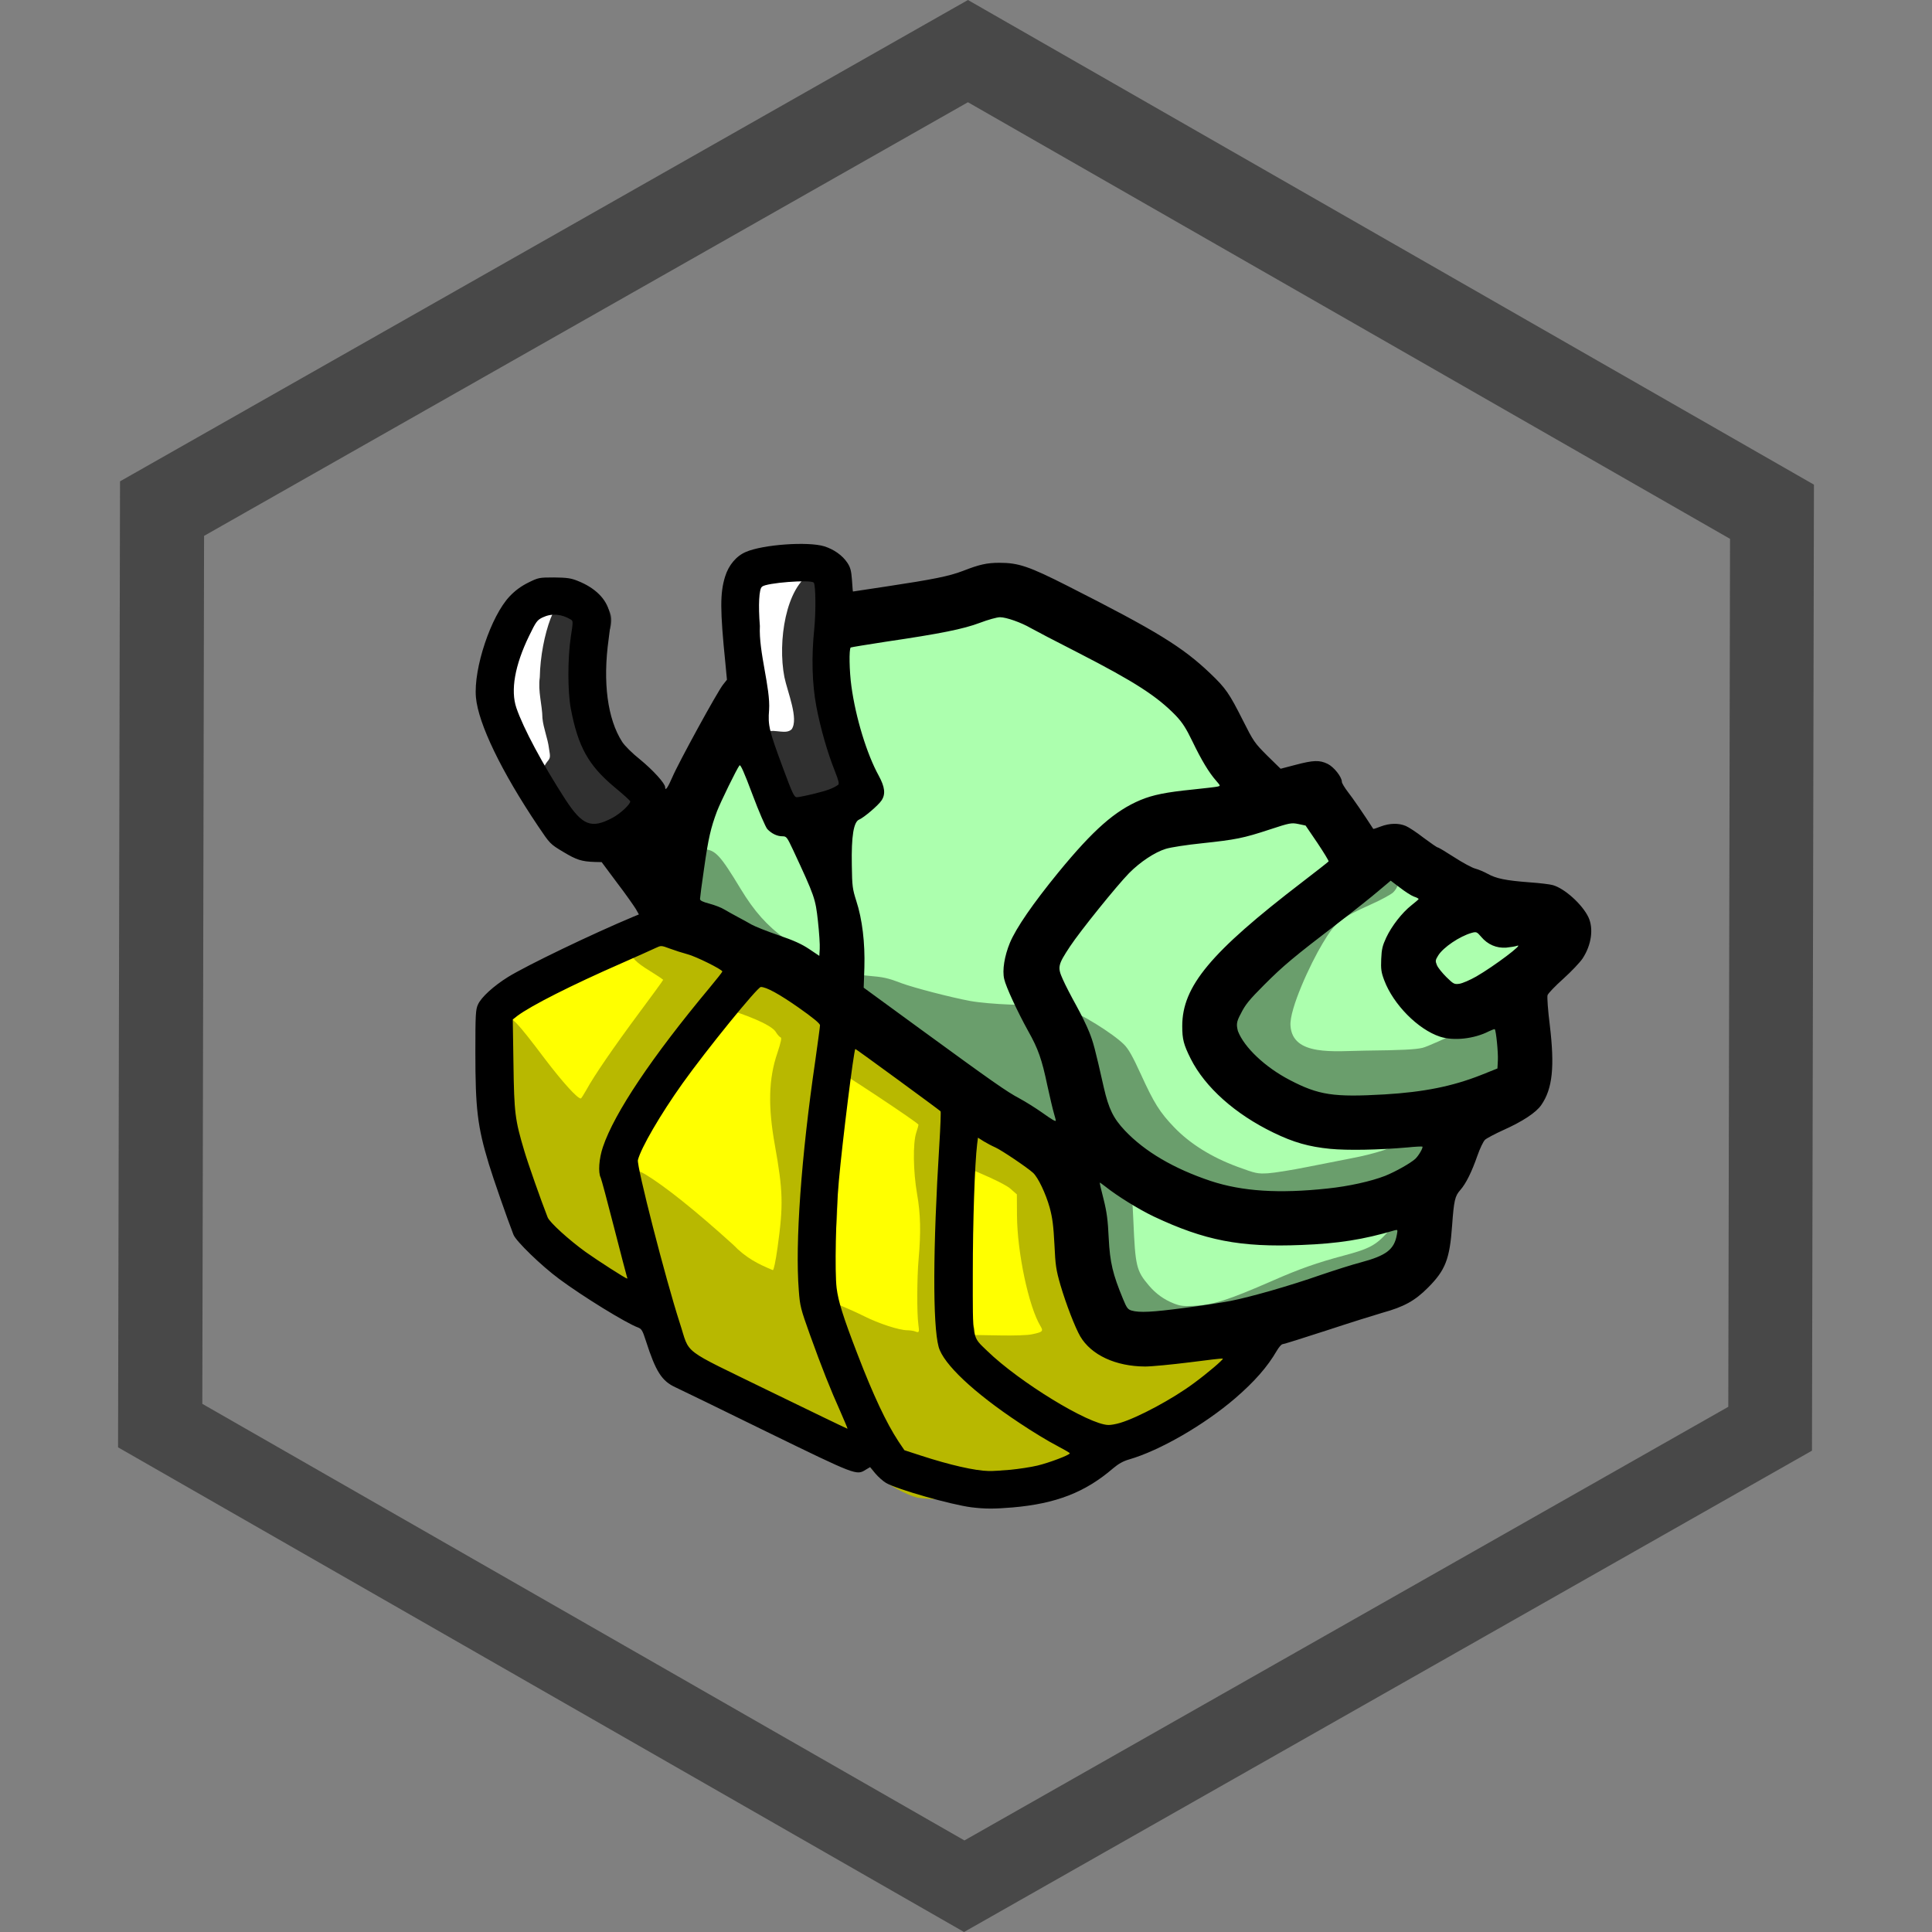 <?xml version="1.0" encoding="UTF-8" standalone="no"?>
<!-- Created with Inkscape (http://www.inkscape.org/) -->

<svg
   xmlns:osb="http://www.openswatchbook.org/uri/2009/osb"
   xmlns:dc="http://purl.org/dc/elements/1.1/"
   xmlns:cc="http://creativecommons.org/ns#"
   xmlns:rdf="http://www.w3.org/1999/02/22-rdf-syntax-ns#"
   xmlns:svg="http://www.w3.org/2000/svg"
   xmlns="http://www.w3.org/2000/svg"
   xmlns:xlink="http://www.w3.org/1999/xlink"
   xmlns:sodipodi="http://sodipodi.sourceforge.net/DTD/sodipodi-0.dtd"
   xmlns:inkscape="http://www.inkscape.org/namespaces/inkscape"
   width="2in"
   height="2in"
   viewBox="0 0 180 180"
   id="svg4709"
   version="1.1"
   inkscape:version="0.91 r13725"
   sodipodi:docname="icon.svg">
  <rect x="0" y="0" width="180" height="180" fill="#808080" stroke="none"/>
  <sodipodi:namedview
     id="base"
     pagecolor="#ffffff"
     bordercolor="#666666"
     borderopacity="1.0"
     inkscape:pageopacity="0.0"
     inkscape:pageshadow="2"
     inkscape:zoom="2.02"
     inkscape:cx="9.3368463"
     inkscape:cy="86.022683"
     inkscape:document-units="px"
     inkscape:current-layer="layer11"
     showgrid="false"
     units="in"
     showguides="true"
     inkscape:guide-bbox="true"
     inkscape:window-width="1366"
     inkscape:window-height="748"
     inkscape:window-x="275"
     inkscape:window-y="1077"
     inkscape:window-maximized="1">
    <sodipodi:guide
       id="guide5271"
       orientation="1,0"
       position="79.125,192.75" />
    <sodipodi:guide
       id="guide5273"
       orientation="0,1"
       position="107.581,91.924" />
    <inkscape:grid
       id="grid5275"
       type="xygrid" />
  </sodipodi:namedview>
  <defs
     id="defs4711">
    <clipPath
       id="clipPath5481"
       clipPathUnits="userSpaceOnUse">
      <path
         transform="matrix(0.564,0,0,0.559,69.193,460.668)"
         d="M 156.574,979.126 17.578,1059.26 -121.318,978.953 -121.218,818.512 17.778,738.378 156.674,818.685 Z"
         inkscape:randomized="0"
         inkscape:rounded="0"
         inkscape:flatsided="true"
         sodipodi:arg2="1.047821"
         sodipodi:arg1="0.52422221"
         sodipodi:r2="138.94601"
         sodipodi:r1="160.44104"
         sodipodi:cy="898.81897"
         sodipodi:cx="17.67767"
         sodipodi:sides="6"
         id="path5483"
         style="fill:#ffffff;fill-opacity:1;stroke:#000000;stroke-opacity:1"
         sodipodi:type="star" />
    </clipPath>
    <clipPath
       clipPathUnits="userSpaceOnUse"
       id="clipPath5481-0">
      <path
         sodipodi:type="star"
         style="fill:#ffffff;fill-opacity:1;stroke:#000000;stroke-opacity:1"
         id="path5483-1"
         sodipodi:sides="6"
         sodipodi:cx="17.67767"
         sodipodi:cy="898.81897"
         sodipodi:r1="160.44104"
         sodipodi:r2="138.94601"
         sodipodi:arg1="0.52422221"
         sodipodi:arg2="1.047821"
         inkscape:flatsided="true"
         inkscape:rounded="0"
         inkscape:randomized="0"
         d="M 156.574,979.126 17.578,1059.26 -121.318,978.953 -121.218,818.512 17.778,738.378 156.674,818.685 Z"
         transform="matrix(0.564,0,0,0.559,69.193,460.668)" />
    </clipPath>
    <linearGradient
       osb:paint="solid"
       id="linearGradient6103">
      <stop
         id="stop6105"
         offset="0"
         style="stop-color:#b8b800;stop-opacity:1;" />
    </linearGradient>
    <linearGradient
       osb:paint="solid"
       id="linearGradient6097">
      <stop
         id="stop6099"
         offset="0"
         style="stop-color:#6f74e5;stop-opacity:1;" />
    </linearGradient>
    <linearGradient
       osb:paint="solid"
       id="linearGradient6091">
      <stop
         id="stop6093"
         offset="0"
         style="stop-color:#b7fdb8;stop-opacity:1;" />
    </linearGradient>
    <linearGradient
       osb:paint="solid"
       id="linearGradient6085">
      <stop
         id="stop6087"
         offset="0"
         style="stop-color:#303030;stop-opacity:1;" />
    </linearGradient>
    <linearGradient
       osb:paint="solid"
       id="linearGradient6073">
      <stop
         id="stop6075"
         offset="0"
         style="stop-color:#000000;stop-opacity:1;" />
    </linearGradient>
    <linearGradient
       osb:paint="solid"
       id="linearGradient6067">
      <stop
         id="stop6069"
         offset="0"
         style="stop-color:#acffae;stop-opacity:1;" />
    </linearGradient>
    <linearGradient
       gradientUnits="userSpaceOnUse"
       y2="4581.659"
       x2="8762.197"
       y1="4581.659"
       x1="2470"
       id="linearGradient6071"
       xlink:href="#linearGradient6067"
       inkscape:collect="always" />
    <linearGradient
       gradientUnits="userSpaceOnUse"
       y2="5141.361"
       x2="9167.325"
       y1="5141.361"
       x1="1170"
       id="linearGradient6083"
       xlink:href="#linearGradient6073"
       inkscape:collect="always" />
    <linearGradient
       gradientUnits="userSpaceOnUse"
       y2="2865.274"
       x2="3958.607"
       y1="2865.274"
       x1="1582.289"
       id="linearGradient6089"
       xlink:href="#linearGradient6085"
       inkscape:collect="always" />
    <linearGradient
       gradientUnits="userSpaceOnUse"
       y2="5294.817"
       x2="6549.377"
       y1="5294.817"
       x1="1183"
       id="linearGradient6107"
       xlink:href="#linearGradient6103"
       inkscape:collect="always" />
    <linearGradient
       inkscape:collect="always"
       xlink:href="#linearGradient6085"
       id="linearGradient6427"
       gradientUnits="userSpaceOnUse"
       x1="1582.289"
       y1="2865.274"
       x2="3958.607"
       y2="2865.274" />
    <linearGradient
       inkscape:collect="always"
       xlink:href="#linearGradient6085"
       id="linearGradient6429"
       gradientUnits="userSpaceOnUse"
       x1="1582.289"
       y1="2865.274"
       x2="3958.607"
       y2="2865.274" />
    <linearGradient
       inkscape:collect="always"
       xlink:href="#linearGradient6103"
       id="linearGradient6521"
       gradientUnits="userSpaceOnUse"
       x1="1183"
       y1="5294.817"
       x2="6549.377"
       y2="5294.817" />
    <linearGradient
       inkscape:collect="always"
       xlink:href="#linearGradient6103"
       id="linearGradient6523"
       gradientUnits="userSpaceOnUse"
       x1="1183"
       y1="5294.817"
       x2="6549.377"
       y2="5294.817" />
    <linearGradient
       inkscape:collect="always"
       xlink:href="#linearGradient6103"
       id="linearGradient6525"
       gradientUnits="userSpaceOnUse"
       x1="1183"
       y1="5294.817"
       x2="6549.377"
       y2="5294.817" />
    <linearGradient
       inkscape:collect="always"
       xlink:href="#linearGradient6103"
       id="linearGradient6527"
       gradientUnits="userSpaceOnUse"
       x1="1183"
       y1="5294.817"
       x2="6549.377"
       y2="5294.817" />
    <linearGradient
       inkscape:collect="always"
       xlink:href="#linearGradient6067"
       id="linearGradient6529"
       gradientUnits="userSpaceOnUse"
       x1="2470"
       y1="4581.659"
       x2="8762.197"
       y2="4581.659" />
    <linearGradient
       inkscape:collect="always"
       xlink:href="#linearGradient6067"
       id="linearGradient6531"
       gradientUnits="userSpaceOnUse"
       x1="2470"
       y1="4581.659"
       x2="8762.197"
       y2="4581.659" />
    <linearGradient
       inkscape:collect="always"
       xlink:href="#linearGradient6067"
       id="linearGradient6533"
       gradientUnits="userSpaceOnUse"
       x1="2470"
       y1="4581.659"
       x2="8762.197"
       y2="4581.659" />
    <linearGradient
       inkscape:collect="always"
       xlink:href="#linearGradient6067"
       id="linearGradient6535"
       gradientUnits="userSpaceOnUse"
       x1="2470"
       y1="4581.659"
       x2="8762.197"
       y2="4581.659" />
    <linearGradient
       inkscape:collect="always"
       xlink:href="#linearGradient6067"
       id="linearGradient6537"
       gradientUnits="userSpaceOnUse"
       x1="2470"
       y1="4581.659"
       x2="8762.197"
       y2="4581.659" />
    <clipPath
       clipPathUnits="userSpaceOnUse"
       id="clipPath4587">
      <path
         style="display:inline;fill:#ffffff;fill-opacity:1"
         d="M 79.182,0 158,45.154 157.818,135.154 78.818,180 0,134.846 0.182,44.846 Z"
         id="path4589"
         inkscape:connector-curvature="0"
         sodipodi:nodetypes="ccccccc" />
    </clipPath>
  </defs>
  <g
     inkscape:groupmode="layer"
     id="layer3"
     inkscape:label="background"
     style="display:inline" />
  <g
     inkscape:groupmode="layer"
     id="layer11"
     inkscape:label="border"
     style="display:inline;opacity:0.78">
    <path
       style="display:inline;opacity:0.905;fill:none;fill-opacity:1;stroke:#313131;stroke-width:19.815;stroke-miterlimit:4;stroke-dasharray:none;stroke-opacity:1"
       d="M 79.203,-1.88 160.103,44.467 159.917,136.844 78.831,182.875 -2.07,136.528 -1.883,44.151 79.203,-1.88 Z"
       id="path8763"
       inkscape:connector-curvature="0"
       clip-path="url(#clipPath4587)"
       transform="translate(11,0)" />
  </g>
  <g
     style="display:inline"
     transform="translate(0,-872.362)"
     id="layer1"
     inkscape:groupmode="layer"
     inkscape:label="hermies">
    <g
       transform="translate(40.973,782.019)"
       id="g5428">
      <path
         inkscape:connector-curvature="0"
         id="path4592"
         d=""
         style="fill:#000000" />
    </g>
    <g
       id="g6348"
       transform="matrix(0.013,0,0,0.013,29.079,901.137)">
      <g
         style="display:inline"
         inkscape:label="fill"
         id="layer4">
        <path
           transform="scale(10,10)"
           inkscape:connector-curvature="0"
           id="path5408"
           d="m 172.657,218.109 c -15.575,0.925 -19.732,19.293 -24.281,31.312 -5.629,16.711 -6.791,35.89 3.394,51.192 12.089,22.598 22.869,46.792 40.519,65.68 11.191,9.408 26.282,-1.357 34.59,-9.694 3.576,-6.008 -6.537,-9.99 -9.098,-14.487 -18.791,-15.751 -30.668,-38.052 -31.367,-62.748 -1.875,-18.31 -0.088,-36.756 0.823,-54.953 -2.096,-5.186 -9.731,-6.168 -14.58,-6.302 z"
           style="fill:#ffffff;fill-opacity:1;stroke:none;stroke-opacity:1" />
        <path
           transform="scale(10,10)"
           inkscape:connector-curvature="0"
           id="path5410"
           d="m 342.341,195.036 c -8.201,0.426 -22.721,-0.648 -22.826,11.126 -0.911,29.465 5.058,58.65 7.015,87.982 3.032,19.008 9.744,37.611 18.184,54.746 8.616,3.462 18.6,-1.664 27.233,-3.636 10.522,-4.148 1.699,-17.35 0.378,-24.489 -9.434,-24.17 -12.7,-50.038 -11.4,-75.866 -0.362,-16.696 1.372,-33.845 -0.283,-50.251 -5.905,-0.859 -12.273,0.42 -18.301,0.387 z"
           style="fill:#ffffff;fill-opacity:1;stroke:none;stroke-opacity:1" />
        <path
           transform="scale(10,10)"
           inkscape:connector-curvature="0"
           id="path5412"
           d="m 250.189,456.364 c -33.206,11.853 -64.853,28.127 -95.98,44.652 -7.619,3.617 -13.905,9.024 -10.896,18.362 0.273,32.456 -0.657,65.892 11.735,96.58 6.346,17.518 10.111,37.822 26.436,49.261 12.999,10.395 26.137,22.273 41.82,28.138 6.485,-2.441 -0.969,-11.242 -0.589,-15.742 -4.647,-20.822 -12.16,-41.165 -15.775,-62.129 2.911,-27.22 21.419,-50.263 36.019,-72.526 16.053,-23.441 35.185,-44.626 51.39,-67.936 -3.477,-7.28 -14.631,-8.238 -21.52,-12.044 -7.389,-2.491 -14.793,-6.036 -22.64,-6.615 z"
           style="fill:#ffffff;fill-opacity:1;stroke:none;stroke-opacity:1" />
        <path
           transform="scale(10,10)"
           inkscape:connector-curvature="0"
           id="path5414"
           d="m 320.437,484.906 c -31.921,35.987 -61.672,74.456 -84.772,116.751 -7.835,12.671 1.911,26.94 3.435,40.028 9.687,34.882 16.477,70.964 30.94,104.266 22.54,15.157 48.242,25.636 72.366,38.215 12.964,5.382 25.259,14.071 38.673,17.586 4.733,-4.478 -2.968,-11.802 -3.542,-16.898 -9.554,-23.442 -19.53,-46.957 -27.035,-71.048 -0.844,-53.008 0.88,-106.019 9.099,-158.434 1.061,-14.141 5.493,-28.671 4.359,-42.66 -10.986,-12.67 -26.397,-20.686 -41.123,-28.255 l -1.638,0.307 -0.761,0.142 z"
           style="fill:#ffffff;fill-opacity:1;stroke:none;stroke-opacity:1" />
        <path
           transform="scale(10,10)"
           inkscape:connector-curvature="0"
           id="path5416"
           d="m 390.844,531.82 c -6.802,4.044 -4.201,14.877 -6.41,21.566 -5.936,50.834 -13.23,102.243 -8.779,153.477 9.614,35.418 24.574,69.361 41.312,101.966 5.87,13.954 23.306,14.426 35.614,19.045 29.634,8.651 63.561,7.689 90.952,-6.838 -5.419,-7.384 -16.466,-10.52 -24.123,-16.177 -24.201,-15.659 -49.09,-32.165 -66.319,-55.678 -7.474,-15.432 -4.09,-33.469 -5.333,-50.127 -0.047,-41.169 1.801,-82.312 4.031,-123.411 -17.582,-15.293 -37.835,-28.576 -57.034,-42.292 -1.167,-0.769 -2.429,-1.692 -3.91,-1.529 z"
           style="fill:#ffffff;fill-opacity:1;stroke:none;stroke-opacity:1" />
        <path
           transform="scale(10,10)"
           inkscape:connector-curvature="0"
           id="path5418"
           d="m 478.448,595.085 c -5.84,3.628 -2.442,13.467 -4.151,19.337 -1.948,41.295 -2.502,82.997 -0.497,124.111 25.869,25.297 56.032,47.02 89.697,60.57 18.911,3.889 36.024,-9.035 52.027,-17.151 12.402,-8.024 26.201,-15.56 35.265,-27.416 -2.203,-5.96 -11.498,-0.731 -16.465,-1.54 -23.906,2.181 -51.549,8.14 -72.77,-6.634 -17.832,-16.329 -22.692,-41.876 -27.037,-64.639 -3.209,-21.162 -1.934,-46.041 -17.364,-62.753 -11.675,-9.254 -24.159,-19.999 -38.704,-23.883 z"
           style="fill:#ffffff;fill-opacity:1;stroke:none;stroke-opacity:1" />
        <path
           transform="scale(10,10)"
           inkscape:connector-curvature="0"
           id="path5420"
           d="m 566.251,628.483 c -4.42,4.667 2.083,12.209 1.185,18.008 3.548,23.477 2.491,49.954 17.145,69.919 9.269,7.85 22.83,1.318 33.623,1.657 51.906,-5.826 101.906,-22.262 150.664,-40.299 4.942,-3.023 12.231,-11.495 7.663,-17.093 -16.434,0.802 -32.548,6.996 -49.221,7.498 -41.698,4.345 -84.956,0.807 -122.634,-18.663 -13.561,-5.47 -24.969,-16.076 -38.424,-21.026 z"
           style="fill:#ffffff;fill-opacity:1;stroke:none;stroke-opacity:1" />
        <path
           transform="scale(10,10)"
           inkscape:connector-curvature="0"
           id="path5422"
           d="m 703.051,368.053 c -17.572,2.816 -34.19,10.039 -51.95,11.833 -21.866,3.398 -47.144,3.216 -63.057,21.266 -19.425,20.251 -38.14,41.85 -52.155,66.243 -4.136,10.93 6.543,20.874 9.701,30.671 13.857,23.487 17.128,50.948 26.022,76.335 13.035,25.394 40.509,39.541 66.045,49.564 33.104,13.077 69.531,9.536 104.023,5.599 18.28,-4.105 38.675,-8.412 52.064,-22.438 4.26,-6.106 -5.748,-7.192 -9.674,-6.602 -22.729,-1.025 -45.954,1.478 -68.357,-1.145 -34.875,-11.313 -69.892,-32.249 -86.393,-66.195 -7.814,-17.239 -3.739,-37.742 7.008,-52.831 21.232,-28.677 51.027,-49.59 78.233,-72.176 4.296,-4.888 13.7,-7.265 14.978,-13.541 -7.283,-8.094 -10.287,-21.676 -20.791,-26.338 -1.871,-0.373 -3.801,-0.317 -5.697,-0.244 z"
           style="fill:#ffffff;fill-opacity:1;stroke:none;stroke-opacity:1" />
        <path
           transform="scale(10,10)"
           inkscape:connector-curvature="0"
           id="path5424"
           d="m 772.628,409.811 c -27.247,20.598 -54.699,41.24 -80.195,64.04 -11.355,12.139 -27.268,23.108 -30.96,40.202 5.315,18.704 23.366,30.349 39.372,39.557 19.614,11.814 42.89,12.696 65.085,10.876 27.848,-2.64 57.011,-5.827 82.012,-19.141 7.148,-7.658 0.951,-19.43 1.494,-28.486 -4.593,-4.415 -11.778,3.617 -17.744,3.454 -16.766,4.251 -35.096,-2.858 -46.038,-16.266 -14.596,-13.06 -23.445,-34.868 -13.913,-53.451 3.792,-11.346 15.118,-17.722 20.14,-28.021 -3.021,-5.382 -11.106,-7.474 -15.801,-11.803 -1.047,-0.559 -2.174,-1.44 -3.451,-0.96 z"
           style="fill:#ffffff;fill-opacity:1;stroke:none;stroke-opacity:1" />
        <path
           transform="scale(10,10)"
           inkscape:connector-curvature="0"
           id="path5426"
           d="m 831.479,446.52 c -11.309,2.233 -21.778,10.822 -27.432,20.658 2.161,7.642 8.994,15.309 16.484,18.151 15.749,-4.513 29.471,-15.574 41.591,-25.925 -4.814,-4.953 -15.208,-1.95 -20.806,-7.799 -2.668,-2.586 -5.905,-5.224 -9.837,-5.085 z"
           style="fill:#ffffff;fill-opacity:1;stroke:none;stroke-opacity:1" />
        <path
           transform="scale(10,10)"
           inkscape:connector-curvature="0"
           id="path5428"
           d="m 491.371,220.527 c -17.6,4.338 -34.891,10.297 -53.076,12.269 -17.548,3.563 -35.917,5.333 -53.122,9.437 -3.172,15.434 0.85,31.874 3.819,47.208 3.914,20.088 13.478,38.372 19.993,57.529 -3.951,13.015 -22.577,15.774 -22.728,30.583 -2.649,21.224 1.797,42.415 5.785,62.998 2.151,15.611 0.726,32.012 3.187,47.454 44.282,31.067 86.475,65.604 133.737,92.132 7.251,0.419 2.009,-9.851 1.717,-13.518 -5.265,-31.256 -22.28,-58.343 -33.4,-87.469 -2.626,-20.279 11.857,-37.448 22.148,-53.213 20.825,-26.524 41.901,-55.867 72.49,-71.602 17.762,-7.263 37.919,-8.119 56.895,-10.85 3.704,-5.553 -5.251,-11.138 -7.021,-16.426 -10.229,-18.101 -19.288,-38.04 -37.605,-49.573 -31.208,-21.069 -65.102,-38.026 -99.039,-54.191 -4.375,-1.711 -9.024,-3.152 -13.78,-2.769 z"
           style="fill:#ffffff;fill-opacity:1;stroke:none;stroke-opacity:1" />
        <path
           transform="scale(10,10)"
           inkscape:connector-curvature="0"
           id="path5430"
           d="m 305.772,328.486 c -9.015,9.554 -12.703,23.524 -18.089,35.43 -5.747,19.026 -9.482,39.078 -9.987,58.91 3.792,5.733 12.8,5.428 18.141,9.753 21.167,12.241 45.053,18.298 65.954,30.872 5.913,-1.106 1.538,-10.21 2.536,-14.482 -0.7,-25.213 -11.075,-49.313 -23.962,-70.531 -4.264,-3.091 -11.411,-1.867 -13.421,-8.063 -8.054,-13.106 -10.834,-29.097 -19.538,-41.693 -0.499,-0.272 -1.086,-0.342 -1.634,-0.195 z"
           style="fill:#ffffff;fill-opacity:1;stroke:none;stroke-opacity:1" />
      </g>
      <g
         inkscape:label="ink"
         transform="translate(45.719,39.163)"
         id="g5884"
         style="display:inline;opacity:1">
        <g
           style="fill:url(#linearGradient6089);fill-opacity:1;stroke:none"
           id="layer1-4-7">
          <path
             style="fill:url(#linearGradient6427);fill-opacity:1"
             sodipodi:nodetypes="cccccccccccssccccccccscccccc"
             inkscape:connector-curvature="0"
             d="m 1975,3891 c -48,-13 -124,-70 -144,-109 -11,-21 -34,-50 -51,-67 -129,-121 -211,-318 -180,-431 7,-25 25,-60 38,-76 24,-29 25,-32 14,-96 -8.931,-73.497 -39.721,-143.645 -47,-217 -1.554,-99.923 -33.353,-192.095 -19,-294 2.849,-150.145 34.76,-308.128 77,-420 32,-86 83,-133 171,-160 93,-29 160,-13 215,51 55,65 64,123 31,210 -11,29 -20,68 -20,85 0,18 -12,63 -26,100 -16,44 -23,79 -20,98 35,193 39,238 28,267 -12,33 -4,55 41,111 18,23 22,42 24,106 2,65 6,85 27,115 13,20 27,49 31,65 3,16 17,38 30,50 14,11 25,27 25,35 0,8 27,39 61,68 33,29 69,70 80,90 46,89 6,210 -85,259 -27,15 -53,35 -59,45 -15,29 -69,84 -97,99 -33,17 -108,26 -145,16 z"
             id="path5742" />
          <path
             style="fill:url(#linearGradient6429);fill-opacity:1"
             sodipodi:nodetypes="ccccccccccccccccccccccccccc"
             inkscape:connector-curvature="0"
             d="m 3580,3814 c -25,-7 -61,-13 -80,-13 -19,-1 -48,-8 -65,-17 -16,-8 -57,-24 -90,-36 -76,-25 -109,-49 -140,-102 -42,-72 -32,-142 37,-249 l 31,-49 -61,-54 c -94,-84 -104,-101 -92,-164 11,-60 53,-124 91,-140 65.128,-17.073 139.144,23.16 180,-16 52.209,-74.826 -30.163,-267.664 -52,-374 -49.509,-254.131 9.867,-648.341 196,-747 44,-24 172,-23 208,0 40,26 74,83 92,154 16,61 15,64 -9,143 -29,91 -31,117 -15,225 10,65 9,87 -6,151 -12,50 -15,89 -10,117 4,23 11,69 15,102 17,124 22,152 42,234 18,72 19,90 9,136 -13,59 -7,82 39,155 50,78 74,227 48,301 -22,64 -80,139 -127,166 -25,14 -63,37 -83,51 -49,32 -102,41 -158,26 z"
             id="path5744" />
        </g>
        <g
           transform="translate(-40,-20)"
           style="fill:#ffff00;fill-opacity:1;stroke:none"
           id="layer2-51">
          <path
             style="fill:#ffff00;fill-opacity:1"
             inkscape:connector-curvature="0"
             d="m 3920,8215 c -19,-14 -44,-25 -57,-25 -39,0 -35,-18 12,-51 50,-36 79,-77 89,-125 8,-36 -29,-162 -80,-273 -38,-82 -42,-109 -18,-118 19,-7 144,45 145,61 1,6 1,35 -1,63 -2,47 5,65 59,169 l 62,115 -51,47 c -39,36 -56,61 -69,102 -21,65 -39,71 -91,35 z"
             id="path5767" />
          <path
             style="fill:#ffff00;fill-opacity:1"
             inkscape:connector-curvature="0"
             d="m 5513,8208 c -6,-7 -15,-28 -21,-46 -10,-30 -9,-36 14,-59 18,-18 31,-23 47,-18 73,21 89,18 251,-50 88,-36 187,-75 220,-85 141,-44 179,-19 60,40 -39,19 -77,40 -85,46 -21,17 -206,94 -242,101 -18,4 -52,17 -76,30 -24,13 -51,23 -60,23 -9,0 -25,7 -35,15 -24,18 -60,19 -73,3 z"
             id="path5769" />
          <path
             style="fill:#ffff00;fill-opacity:1"
             inkscape:connector-curvature="0"
             d="m 6364,7826 c -10,-26 10,-128 26,-137 8,-4 31,-11 51,-14 20,-3 54,-19 74,-35 51,-41 65,-39 65,8 0,30 -9,47 -46,90 -62,71 -158,120 -170,88 z"
             id="path5771" />
          <path
             style="fill:#ffff00;fill-opacity:1"
             inkscape:connector-curvature="0"
             d="m 4690,7468 c 1,-7 9,-36 19,-65 13,-39 16,-65 10,-105 -11,-78 -10,-316 2,-448 15,-173 13,-342 -5,-455 -39,-235 -41,-285 -9,-285 26,0 277,149 333,197 71,63 80,84 68,158 -25,162 67,657 157,835 19,38 32,76 29,84 -3,8 -24,23 -47,33 -36,15 -71,18 -247,18 -192,1 -208,2 -247,23 -48,25 -63,27 -63,10 z"
             id="path5773" />
          <path
             style="fill:#ffff00;fill-opacity:1"
             inkscape:connector-curvature="0"
             d="m 4328,7414 c -4,-3 -38,-10 -76,-14 -93,-12 -172,-39 -317,-109 -66,-32 -149,-68 -185,-81 -36,-13 -70,-29 -76,-36 -7,-8 -7,-33 -2,-71 4,-32 15,-119 23,-193 9,-74 23,-187 30,-250 26,-211 19,-358 -30,-630 -38,-205 -47,-319 -35,-419 12,-93 44,-174 73,-179 18,-4 277,156 442,273 55,39 128,89 162,111 35,21 65,44 67,51 3,6 -4,42 -15,80 -29,95 -28,248 2,418 25,144 28,306 10,505 -14,149 -14,336 0,439 9,63 8,85 -1,96 -12,15 -61,21 -72,9 z"
             id="path5775" />
          <path
             style="fill:#ffff00;fill-opacity:1"
             inkscape:connector-curvature="0"
             d="m 5780,7361 c -74,-15 -136,-62 -191,-142 -42,-62 -60,-121 -40,-133 16,-10 77,28 141,89 30,29 86,74 123,100 53,37 67,52 65,69 -3,24 -37,29 -98,17 z"
             id="path5777" />
          <path
             style="fill:#ffff00;fill-opacity:1"
             inkscape:connector-curvature="0"
             d="m 2471,7237 c -6,-6 -11,-22 -11,-36 0,-19 -18,-44 -62,-86 l -61,-60 -54,3 c -52,4 -103,-15 -103,-37 0,-5 25,-23 55,-40 31,-18 58,-38 62,-46 11,-30 52,-17 78,25 14,22 57,76 95,120 39,43 70,86 70,95 0,20 -27,62 -44,68 -8,3 -19,0 -25,-6 z"
             id="path5779" />
          <path
             style="fill:#ffff00;fill-opacity:1"
             inkscape:connector-curvature="0"
             d="m 3281,6961 c -32,-22 -52,-28 -72,-24 -23,4 -48,-15 -210,-160 -228,-205 -407,-352 -545,-447 -128,-87 -163,-96 -237,-56 -59,32 -82,33 -102,3 -13,-21 -13,-29 5,-80 11,-31 20,-63 20,-72 0,-22 112,-242 183,-360 65,-108 159,-242 362,-516 71,-96 146,-199 165,-227 19,-28 40,-54 47,-56 7,-3 60,8 118,24 87,25 127,43 231,108 81,50 127,84 130,98 3,12 16,26 30,33 31,14 30,34 -5,124 -81,202 -83,382 -10,777 33,176 33,408 0,655 -13,99 -29,186 -34,193 -14,18 -27,15 -76,-17 z"
             id="path5781" />
          <path
             style="fill:#ffff00;fill-opacity:1"
             inkscape:connector-curvature="0"
             d="m 1827,6898 c -71,-38 -131,-89 -165,-141 -15,-22 -35,-51 -44,-65 -9,-14 -29,-64 -44,-111 -37,-116 -72,-193 -127,-274 -47,-68 -51,-80 -83,-219 -14,-62 -15,-79 -5,-92 20,-24 36,-10 94,82 63,100 69,112 96,207 38,133 110,260 310,549 64,91 55,110 -32,64 z"
             id="path5783" />
          <path
             style="fill:#ffff00;fill-opacity:1"
             inkscape:connector-curvature="0"
             d="m 5442,6638 c -16,-16 -15,-70 2,-93 31,-42 63,35 36,86 -12,22 -21,24 -38,7 z"
             id="path5785" />
          <path
             style="fill:#ffff00;fill-opacity:1"
             inkscape:connector-curvature="0"
             d="m 8012,6388 c 6,-18 28,-21 28,-4 0,9 -7,16 -16,16 -9,0 -14,-5 -12,-12 z"
             id="path5787" />
          <path
             style="fill:#ffff00;fill-opacity:1"
             inkscape:connector-curvature="0"
             d="m 8046,6282 c -2,-4 -1,-14 4,-22 7,-11 12,-12 21,-3 6,6 8,16 5,22 -8,13 -23,14 -30,3 z"
             id="path5789" />
          <path
             style="fill:#ffff00;fill-opacity:1"
             inkscape:connector-curvature="0"
             d="m 5544,6106 c -8,-21 3,-49 16,-41 5,3 10,15 10,25 0,25 -18,36 -26,16 z"
             id="path5791" />
          <path
             style="fill:#ffff00;fill-opacity:1"
             inkscape:connector-curvature="0"
             d="m 8222,5803 c 5,-25 28,-28 28,-4 0,12 -6,21 -16,21 -9,0 -14,-7 -12,-17 z"
             id="path5793" />
          <path
             style="fill:#ffff00;fill-opacity:1"
             inkscape:connector-curvature="0"
             d="m 1239,5743 c -6,-16 -20,-48 -30,-73 -28,-70 -34,-126 -14,-156 20,-31 29,-25 55,34 11,25 28,54 37,64 12,14 14,29 8,74 -4,32 -9,63 -12,71 -9,22 -33,15 -44,-14 z"
             id="path5795" />
          <path
             style="fill:#ffff00;fill-opacity:1"
             inkscape:connector-curvature="0"
             d="m 1894,5722 c -70,-51 -108,-94 -264,-302 -178,-235 -206,-266 -246,-275 -47,-10 -74,-24 -81,-41 -9,-24 13,-83 56,-150 47,-72 86,-108 138,-125 21,-6 49,-19 63,-28 14,-10 63,-34 110,-55 47,-21 102,-53 123,-71 21,-18 50,-36 64,-40 15,-3 38,-15 51,-26 14,-10 30,-19 37,-19 6,0 22,-11 34,-24 32,-34 107,-64 194,-77 63,-9 79,-9 104,5 26,13 31,22 36,69 9,86 28,112 130,177 51,32 102,67 115,79 l 23,21 -21,38 c -12,20 -98,141 -191,267 -174,234 -282,393 -357,521 -34,59 -57,84 -76,84 -2,0 -21,-13 -42,-28 z"
             id="path5797" />
          <path
             style="fill:#ffff00;fill-opacity:1"
             inkscape:connector-curvature="0"
             d="m 8260,5705 c 0,-8 7,-15 15,-15 8,0 15,7 15,15 0,8 -7,15 -15,15 -8,0 -15,-7 -15,-15 z"
             id="path5799" />
          <path
             style="fill:#ffff00;fill-opacity:1"
             inkscape:connector-curvature="0"
             d="m 8427,5694 c -14,-14 6,-24 48,-24 35,0 43,3 39,15 -6,15 -74,22 -87,9 z"
             id="path5801" />
          <path
             style="fill:#ffff00;fill-opacity:1"
             inkscape:connector-curvature="0"
             d="m 5191,4936 c -9,-10 -9,-16 -1,-21 17,-10 37,12 24,25 -8,8 -15,6 -23,-4 z"
             id="path5803" />
          <path
             style="fill:#ffff00;fill-opacity:1"
             inkscape:connector-curvature="0"
             d="m 7906,4393 c -3,-3 -6,-19 -6,-34 0,-21 4,-27 15,-23 8,4 15,17 15,29 0,25 -12,39 -24,28 z"
             id="path5805" />
          <path
             style="fill:#ffff00;fill-opacity:1"
             inkscape:connector-curvature="0"
             d="m 3627,3863 c -12,-11 -8,-23 8,-23 8,0 15,7 15,15 0,16 -12,20 -23,8 z"
             id="path5807" />
          <path
             style="fill:#ffff00;fill-opacity:1"
             inkscape:connector-curvature="0"
             d="m 2695,3721 c -6,-11 9,-23 19,-14 9,9 7,23 -3,23 -6,0 -12,-4 -16,-9 z"
             id="path5809" />
          <path
             style="fill:#ffff00;fill-opacity:1"
             inkscape:connector-curvature="0"
             d="m 6500,3655 c 0,-10 10,-15 30,-15 20,0 30,5 30,15 0,10 -10,15 -30,15 -20,0 -30,-5 -30,-15 z"
             id="path5811" />
          <path
             style="fill:#ffff00;fill-opacity:1"
             inkscape:connector-curvature="0"
             d="m 6680,3655 c 0,-8 9,-15 20,-15 11,0 20,7 20,15 0,8 -9,15 -20,15 -11,0 -20,-7 -20,-15 z"
             id="path5813" />
          <path
             style="fill:#ffff00;fill-opacity:1"
             inkscape:connector-curvature="0"
             d="m 6895,3610 c -8,-12 20,-24 35,-15 6,3 8,11 5,16 -8,12 -32,12 -40,-1 z"
             id="path5815" />
          <path
             style="fill:#ffff00;fill-opacity:1"
             inkscape:connector-curvature="0"
             d="m 6403,2941 c -32,-14 -42,-34 -24,-46 6,-3 16,2 23,10 7,9 19,23 27,31 19,21 11,22 -26,5 z"
             id="path5817" />
          <path
             style="fill:#ffff00;fill-opacity:1"
             inkscape:connector-curvature="0"
             d="m 6320,2835 c 0,-8 7,-15 15,-15 8,0 15,7 15,15 0,8 -7,15 -15,15 -8,0 -15,-7 -15,-15 z"
             id="path5819" />
          <path
             style="fill:#ffff00;fill-opacity:1"
             inkscape:connector-curvature="0"
             d="m 6147,2583 c -10,-9 -9,-43 1,-43 12,0 32,23 32,37 0,14 -22,18 -33,6 z"
             id="path5821" />
          <path
             style="fill:#ffff00;fill-opacity:1"
             inkscape:connector-curvature="0"
             d="m 5901,2316 c -8,-10 -9,-16 -1,-21 13,-8 30,3 30,21 0,18 -14,18 -29,0 z"
             id="path5823" />
          <path
             style="fill:#ffff00;fill-opacity:1"
             inkscape:connector-curvature="0"
             d="m 5807,2262 c -18,-20 -22,-42 -8,-42 18,0 54,37 47,48 -10,17 -20,15 -39,-6 z"
             id="path5825" />
          <path
             style="fill:#ffff00;fill-opacity:1"
             inkscape:connector-curvature="0"
             d="m 4350,2095 c 0,-8 7,-15 15,-15 8,0 15,7 15,15 0,8 -7,15 -15,15 -8,0 -15,-7 -15,-15 z"
             id="path5827" />
        </g>
        <g
           style="fill:#6a9e6c;fill-opacity:1;stroke:none"
           id="layer3-7">
          <path
             style="fill:#6a9e6c;fill-opacity:1"
             sodipodi:nodetypes="ccccccccccccccccsscccccccccccccccsccccscccccccsccccccccccsccccsccsccccccccccccsccccsccccccccccccscccccccccccccccccc"
             inkscape:connector-curvature="0"
             d="m 6524,7417 c -43,-36 -82,-54 -169,-76 -102,-27 -204,-27 -331,0 -56,12 -112,19 -125,16 -47,-12 -207,-126 -261,-186 -106,-117 -142,-238 -158,-531 -15,-279 -13,-364 10,-409 47,-93 165,-135 265,-95 14,6 8,-6 -21,-42 -22,-27 -57,-74 -79,-104 -21,-30 -42,-59 -46,-64 -4,-4 -20,11 -35,34 -45,68 -138,103 -211,80 -57,-18 -366,-165 -466,-222 -49,-28 -123,-76 -165,-107 -79,-59 -323,-277 -355,-318 -10,-13 -27,-23 -38,-23 -10,0 -19,-6 -19,-14 0,-26 -147,-140 -240,-186 -71,-35 -98,-41 -210,-50 -58,-4 -116,-13 -130,-19 -14,-7 -38,-32 -54,-57 -37,-59 -93,-106 -217,-183 -166,-103 -257,-148 -361,-175 -192,-50 -226,-81 -375,-330 -53,-89 -114,-186 -135,-217 -74,-105 -57,-225 40,-293 57,-40 141,-47 199,-17 57,29 92,74 218,276 91,148 123,190 187,249 150,139 317,246 497,317 91,35 122,42 216,49 88,6 128,15 194,40 46,18 109,38 140,45 31,7 117,28 191,48 205,53 308,69 501,74 149,5 177,3 191,-10 14,-14 20,-13 64,8 27,14 66,25 86,25 54,0 106,23 249,107 144,85 236,157 271,211 13,20 57,109 98,197 95,206 163,306 279,410 81,72 240,162 373,211 168,62 200,62 473,6 110,-22 261,-52 335,-67 74,-14 139,-30 143,-34 5,-5 -45,-11 -110,-13 -94,-5 -132,-11 -185,-31 -154,-59 -243,-137 -306,-267 l -41,-85 -81,-44 c -97,-54 -189,-135 -276,-247 -46,-59 -82,-94 -125,-120 -80,-48 -112,-97 -117,-180 -4,-55 -1,-70 22,-108 32,-54 67,-81 130,-97 41,-10 55,-9 112,10 78,26 103,26 111,4 33,-95 105,-267 145,-348 118,-238 239,-377 398,-459 52,-27 102,-54 110,-61 34,-27 220,-95 259,-95 98,0 185,75 197,168 15,125 -37,188 -222,270 -171,75 -218,105 -270,170 -64,80 -180,320 -239,494 l -50,147 80,81 80,81 335,-4 c 269,-4 348,-8 400,-21 35,-9 185,-77 335,-151 148,-73 303,-147 344,-164 162.469,142.553 290.151,294.024 211,467 -70,138 -320,279 -585,328 -115,21 -112,19 -74,61 18,21 50,64 71,97 33,51 38,67 38,118 0,124 -110,257 -214,258 -20,0 -43,13 -75,43 -25,23 -62,55 -81,70 l -35,27 40,0 c 42,0 117,30 148,58 40,36 59,92 55,157 -3,55 -9,69 -53,131 -27,38 -88,108 -135,155 -113,112 -226,170 -445,228 -186,49 -286,84 -463,163 -176,78 -356,148 -396,155 -24,4 -39,-1 -62,-20 z m -188,-338 c 100,-17 222,-58 379,-126 298,-129 393,-165 570,-214 221,-61 268,-83 338,-159 58,-62 102,-120 92,-120 -3,0 -40,13 -83,30 -106,41 -205,65 -352,85 -69,9 -135,22 -147,28 -17,7 -30,7 -49,-2 -20,-9 -35,-9 -61,0 -28,9 -37,8 -51,-4 -9,-8 -64,-22 -122,-30 -273,-41 -320,-50 -388,-73 -92,-31 -193,-81 -307,-154 -69,-44 -105,-60 -155,-70 -35,-6 -82,-21 -103,-32 -22,-11 -41,-17 -43,-15 -3,2 0,16 6,31 5,15 14,127 20,249 9,207 20,309 40,361 10,28 95,127 134,157 38,30 142,68 187,68 19,1 62,-4 95,-10 z"
             id="path5830" />
          <path
             style="fill:#6a9e6c;fill-opacity:1"
             inkscape:connector-curvature="0"
             d="m 3427,3772 c -25,-27 -21,-32 13,-21 17,6 30,17 30,25 0,20 -24,17 -43,-4 z"
             id="path5832" />
          <path
             style="fill:#6a9e6c;fill-opacity:1"
             inkscape:connector-curvature="0"
             d="m 3288,3722 c -26,-15 -48,-33 -48,-39 0,-18 25,-16 40,2 7,8 27,19 44,23 17,5 32,16 34,25 5,23 -15,20 -70,-11 z"
             id="path5834" />
          <path
             style="fill:#6a9e6c;fill-opacity:1"
             inkscape:connector-curvature="0"
             d="m 3770,3746 c 0,-8 31,-36 41,-36 15,0 10,27 -7,34 -18,7 -34,8 -34,2 z"
             id="path5836" />
          <path
             style="fill:#6a9e6c;fill-opacity:1"
             inkscape:connector-curvature="0"
             d="m 3205,3639 c -4,-6 -5,-13 -2,-16 7,-7 27,6 27,18 0,12 -17,12 -25,-2 z"
             id="path5838" />
          <path
             style="fill:#6a9e6c;fill-opacity:1"
             inkscape:connector-curvature="0"
             d="m 3892,3629 c 2,-7 10,-15 17,-17 8,-3 12,1 9,9 -2,7 -10,15 -17,17 -8,3 -12,-1 -9,-9 z"
             id="path5840" />
          <path
             style="fill:#6a9e6c;fill-opacity:1"
             inkscape:connector-curvature="0"
             d="m 3925,3521 c 3,-52 14,-69 30,-47 10,13 10,26 2,51 -14,48 -35,45 -32,-4 z"
             id="path5842" />
          <path
             style="fill:#6a9e6c;fill-opacity:1"
             inkscape:connector-curvature="0"
             d="m 3190,3498 c 0,-7 14,-33 30,-57 17,-24 30,-49 30,-56 0,-7 9,-20 20,-30 18,-17 20,-17 26,-1 4,11 -2,28 -15,44 -12,15 -30,46 -41,70 -18,39 -50,58 -50,30 z"
             id="path5844" />
          <path
             style="fill:#6a9e6c;fill-opacity:1"
             inkscape:connector-curvature="0"
             d="m 3922,3429 c 2,-6 8,-10 13,-10 5,0 11,4 13,10 2,6 -4,11 -13,11 -9,0 -15,-5 -13,-11 z"
             id="path5846" />
          <path
             style="fill:#6a9e6c;fill-opacity:1"
             inkscape:connector-curvature="0"
             d="m 2770,3395 c 0,-8 7,-15 15,-15 8,0 15,7 15,15 0,8 -7,15 -15,15 -8,0 -15,-7 -15,-15 z"
             id="path5848" />
          <path
             style="fill:#6a9e6c;fill-opacity:1"
             inkscape:connector-curvature="0"
             d="m 3240,3305 c 0,-8 7,-15 15,-15 8,0 15,7 15,15 0,8 -7,15 -15,15 -8,0 -15,-7 -15,-15 z"
             id="path5850" />
          <path
             style="fill:#6a9e6c;fill-opacity:1"
             inkscape:connector-curvature="0"
             d="m 3760,2575 c 0,-8 7,-15 15,-15 8,0 15,7 15,15 0,8 -7,15 -15,15 -8,0 -15,-7 -15,-15 z"
             id="path5852" />
          <path
             style="fill:#6a9e6c;fill-opacity:1"
             inkscape:connector-curvature="0"
             d="m 5090,2165 c -10,-12 -9,-16 4,-21 18,-7 49,13 40,27 -8,14 -30,11 -44,-6 z"
             id="path5854" />
          <path
             style="fill:#6a9e6c;fill-opacity:1"
             inkscape:connector-curvature="0"
             d="m 4787,2094 c -8,-8 1,-24 14,-24 5,0 9,7 9,15 0,15 -12,20 -23,9 z"
             id="path5856" />
        </g>
        <g
           style="fill:url(#linearGradient6107);fill-opacity:1;stroke:none"
           id="layer4-9">
          <path
             style="fill:url(#linearGradient6521);fill-opacity:1"
             sodipodi:nodetypes="ssccsccccccsccsccccsccccscccscccccsccscccscccccscscccscccccccccccscccccccccsscsccccccscscccccccccccccscccccccsccccccccscccccccccscccsccccccc"
             inkscape:connector-curvature="0"
             d="m 4839,8516 c -3,-3 -118,-11 -255,-16 -137,-5 -269,-14 -294,-20 -76,-19 -210,-92 -273,-149 -64,-60 -117,-141 -117,-182 0,-59 30,-126 75,-168 l 45,-41 -51,-88 c -28,-48 -48,-76 -45,-62 27,102 29,128 16,174 -18,66 -76,128 -134,144 -25,6 -55,12 -65,12 -10,0 -120,-32 -242,-70 -458.445,-199.001 -898.766,-389.121 -1145,-724 23,-37 36,-71 36,-93 0,-19 10,-56 21,-84 l 21,-49 -26,-34 c -14,-19 -41,-51 -61,-71 -19,-21 -35,-40 -35,-42 0,-3 -9,-18 -21,-34 l -20,-29 -46,35 -46,35 -109,0 c -74,0 -120,-5 -144,-15 -42,-17 -99,-76 -155,-158 -21,-32 -59,-86 -83,-120 -127,-178 -208,-337 -252,-491 -10,-35 -45,-104 -87,-170 -124,-194 -182,-345 -157,-406 10,-25 9,-33 -7,-57 14.104,-292.968 42.972,-383.588 134,-523 72,16 100,44 306,317 128,168 232,283 257,283 3,0 21,-28 40,-62 55,-101 195,-305 379,-553 94,-126 171,-232 171,-235 0,-3 -43,-32 -95,-64 -98,-60 -134,-96 -154,-155 -21,-62 -14,-114 22,-167 42,-63 96,-94 164,-94 58,0 84,9 161,57 137,86 386,194 512,223 70,16 192,77 350,174 142,88 192,133 248,226 l 39,65 74,0 c 81,0 108,12 260,112 37,23 73,43 82,43 8,0 20,7 27,15 7,9 48,40 90,70 108,76 221,184 280,268 55,78 114,117 177,117 37,0 175,64 263,122 14,9 38,20 53,24 16,3 31,13 34,20 2,7 42,40 88,73 103,75 206,185 242,259 28,56 28,60 29,257 1,163 5,220 23,310 23,112 56,234 86,315 30,82 104,165 170,190 40,15 30,-1 -35,-58 -86,-76 -81,-118 6,-47 23,19 47,35 52,35 5,0 27,13 48,28 77,56 76,56 186,32 141,-31 299,-25 411,16 82,30 148,77 172,125 19,35 19,120 1,162 -21,50 -79,98 -133,112 -47,12 -48,13 -58,63 -11,57 -47,101 -102,127 -32,16 -90,34 -220,70 -29,8 -69,24 -90,35 -21,11 -45,20 -53,20 -8,0 -28,7 -44,15 -15,8 -33,15 -39,15 -5,0 -44,17 -86,38 -70,34 -82,37 -159,36 -81,-1 -83,0 -76,20 4,12 9,58 11,102 5,96 -16,153 -75,206 -46,39 -160,93 -244,113 -65,16 -318,32 -329,21 z m -945,-903 c -10,-7 -24,-13 -32,-13 -15,0 -11,20 22,90 l 21,45 3,-55 c 3,-43 -1,-57 -14,-67 z m 1219,-303 c 78,-16 84,-22 60,-61 -84,-141 -165,-525 -167,-788 l -1,-154 -48,-42 c -44,-38 -239.987,-121.532 -282.987,-137.532 -23,-9 -9.013,-20.468 16.987,139.532 -13.961,176.974 -17.454,308.481 -36.455,550.481 -9,116 -10,217 -5,305 4,73 53.455,130.519 53.455,152.519 l 0,40 179,3 c 103,2 201,-1 231,-8 z m -814,-72 c -11,-78 -10,-336 2,-468 17,-192 14,-322 -11,-465 -28,-161 -31,-364 -6,-440 9,-27 16,-53 16,-57 0,-13 -595,-407 -616,-408 -14,0 -32,61 -43,148 -10,82 0,195 34,382 35,197 45,289 45,430 -1,117 -5,168 -44,475 -8,66 -17,146 -19,177 l -5,57 81,31 c 44,18 125,54 179,81 104,52 247,99 307,100 20,0 45,4 56,8 30,12 32,7 24,-51 z M 3290,6688 c 42,-304 40,-403 -20,-738 -49,-273 -44,-473 18,-654 27,-82 33,-111 24,-114 -7,-2 -24,-20 -36,-41 -36,-54 -234.974,-129.026 -347.974,-160.026 -49,-14 -66.026,-50.974 -70.026,-50.974 -3,0 -28,30 -54,68 -26,37 -123,168 -215,292 -91,124 -197,272 -234,329 -75,114 -235,415 -235,441 0,10 -7,37 -15,60 -8,24 -13,46 -10,48 3,3 26,-4 50,-16 69,-33 129,-30 198,12 140,85 354,255 628,503 92.928,96.596 182.555,140.637 285,183 7,0 20,-63 34,-162 z"
             id="path5859" />
          <path
             style="fill:url(#linearGradient6523);fill-opacity:1"
             inkscape:connector-curvature="0"
             d="m 5590,8175 c 0,-8 5,-15 10,-15 6,0 10,7 10,15 0,8 -4,15 -10,15 -5,0 -10,-7 -10,-15 z"
             id="path5861" />
          <path
             style="fill:url(#linearGradient6525);fill-opacity:1"
             inkscape:connector-curvature="0"
             d="m 4477,2104 c -13,-13 5,-24 39,-24 24,0 34,5 34,15 0,10 -10,15 -33,15 -19,0 -37,-3 -40,-6 z"
             id="path5863" />
          <path
             style="fill:url(#linearGradient6527);fill-opacity:1"
             inkscape:connector-curvature="0"
             d="m 4700,2085 c 0,-8 9,-15 20,-15 11,0 20,7 20,15 0,8 -9,15 -20,15 -11,0 -20,-7 -20,-15 z"
             id="path5865" />
        </g>
        <g
           transform="translate(0,-20)"
           style="fill:url(#linearGradient6071);fill-opacity:1;stroke:none"
           id="layer5-4">
          <path
             style="fill:url(#linearGradient6529);fill-opacity:1"
             inkscape:connector-curvature="0"
             d="m 6130,7109 c -71,-28 -129,-70 -179,-129 -90,-106 -97,-138 -111,-464 -12,-269 -19,-293 -103,-335 -45,-22 -53,-23 -101,-12 -62,14 -84,8 -92,-25 -8,-30 -15,-30 -45,2 -29,31 -71,54 -98,54 -10,0 -46,-28 -81,-64 -34,-35 -98,-90 -143,-122 -131,-92 -198,-164 -153,-164 18,0 67,20 219,92 141,67 179,73 243,42 28,-14 47,-34 67,-71 19,-35 35,-53 47,-53 13,0 40,31 82,92 71,104 164,207 213,238 18,11 65,27 106,36 85,19 108,29 195,90 151,103 268,144 527,188 166,29 203,38 223,57 24,22 25,22 53,6 34,-20 122,-23 150,-5 16,10 26,9 53,-5 18,-9 87,-26 153,-37 242,-42 425,-125 568,-259 41,-38 56,-46 105,-52 78,-11 97,10 57,61 -10,13 -31,84 -50,174 -7,32 -20,32 -108,0 -41,-14 -54,-15 -90,-4 -42,12 -51,20 -173,156 -86,96 -132,121 -317,170 -191,51 -316,95 -505,178 -325,142 -426,174 -567,182 -76,4 -99,1 -145,-17 z"
             id="path5868" />
          <path
             style="fill:url(#linearGradient6531);fill-opacity:1"
             inkscape:connector-curvature="0"
             d="m 6585,6129 c -184,-68 -338,-164 -451,-281 -105,-109 -146,-175 -240,-381 -59,-129 -89,-182 -120,-213 -78,-79 -322,-230 -420,-259 -43,-13 -55,-23 -94,-80 -74,-107 -72,-105 -67,-70 3,17 8,47 12,67 7,35 5,38 -21,49 -48,18 -377,5 -514,-20 -140,-26 -401,-94 -491,-127 -106,-40 -129,-44 -244,-54 -74,-6 -126,-15 -160,-30 -27,-12 -74,-30 -104,-41 -67,-23 -219,-112 -321,-188 -137,-101 -226,-201 -325,-364 -146,-241 -179,-277 -262,-284 -65,-5 -120,26 -151,87 -33,65 -25,105 41,204 73,107 94,153 80,167 -7,7 -23,9 -36,5 -32,-8 -127,-97 -127,-119 0,-9 -15,-38 -34,-64 -58,-82 -66,-106 -66,-191 0,-69 3,-83 29,-124 24,-38 43,-53 103,-82 40,-19 92,-38 116,-42 62,-10 67,-25 51,-155 -15,-133 -9,-161 66,-275 41,-62 65,-88 100,-108 90,-49 176,-26 266,71 19,21 52,53 72,71 20,18 37,38 37,45 0,6 -20,46 -45,87 -55,93 -61,154 -20,211 27,36 96,78 130,79 11,0 35,9 53,20 18,11 49,20 70,20 58,0 108,18 126,45 22,33 30,32 56,-10 13,-22 44,-46 81,-66 73,-39 133,-111 154,-183 13,-46 13,-58 0,-109 -17,-65 -19,-114 -6,-170 10,-40 -16,-148 -45,-193 -18,-27 -53,-141 -64,-209 -5,-27 -17,-84 -27,-125 -20,-83 -21,-190 -3,-246 10,-28 10,-57 0,-130 -28,-210 31,-320 176,-328 32,-1 70,1 84,7 71,26 237,33 675,27 183,-2 283,11 350,47 41,21 65,26 132,28 69,2 92,7 144,33 l 62,30 93,-31 c 92,-31 94,-31 171,-18 53,9 90,22 118,41 54,38 173,112 209,130 52,26 134,122 177,205 23,44 51,91 64,105 13,14 26,34 29,45 3,12 21,37 40,57 19,20 49,63 67,96 28,50 45,68 100,101 61,38 109,84 181,174 32,39 34,61 23,197 -9,107 -34,180 -88,259 -20,29 -34,57 -31,62 3,5 41,9 85,9 61,0 99,-6 157,-27 64,-22 93,-26 171,-25 92,2 96,3 165,44 93,55 152,116 167,170 6,23 19,53 29,66 11,13 24,39 30,58 15,45 9,52 -88,104 -114,61 -176,112 -246,202 -99,125 -198,314 -278,535 -16,45 -35,86 -41,91 -25,20 -82,20 -122,-1 -106,-54 -221,6 -233,121 -7,75 17,114 103,172 51,35 92,74 138,133 79,101 156,172 237,218 33,19 74,42 90,51 17,10 35,30 42,45 57,142 121,216 238,277 119,63 240,78 436,55 98,-12 129,-5 118,26 -11,29 -168,81 -344,114 -63,12 -205,40 -315,62 -109,22 -235,42 -280,45 -77,4 -86,2 -220,-47 z"
             id="path5870" />
          <path
             style="fill:url(#linearGradient6533);fill-opacity:1"
             inkscape:connector-curvature="0"
             d="m 8141,5860 c -18,-27 -54,-68 -78,-91 -58,-54 -51,-61 97,-89 152,-29 280,-71 364,-120 104,-61 139,-49 98,36 -28,58 -99,103 -162,105 -25,0 -76,6 -115,13 l -69,12 -14,59 c -33,142 -63,160 -121,75 z"
             id="path5872" />
          <path
             style="fill:url(#linearGradient6535);fill-opacity:1"
             inkscape:connector-curvature="0"
             d="m 4420,5447 c -23,-13 -79,-48 -125,-81 -11,-8 -65,-43 -120,-79 -113,-74 -169,-126 -163,-153 6,-31 61,-21 139,26 123,73 319,249 319,287 0,17 -18,17 -50,0 z"
             id="path5874" />
          <path
             style="fill:url(#linearGradient6537);fill-opacity:1"
             sodipodi:nodetypes="ccccccsccccccccccccccc"
             inkscape:connector-curvature="0"
             d="m 6966,5118 c -8.672,-117.16 142,-443 230,-589 93,-155 124,-180 347,-280 72,-32 143,-71 159,-86 34,-33 51,-88 42,-140 -9,-59 7,-67 120,-60 51,4 104,11 117,16 13,5 42,14 65,20 45,12 155,82 192,121 38,41 55,90 58,174 2,43 5,80 6,82 2,1 28,-5 58,-13 92,-26 124,-27 192,-4 77,26 149,77 185,132 24,36 26,49 25,116 -1,66 -5,81 -33,124 -39,61 -137,134 -242,181 -20,9 -26,18 -23,30 15,46 16,54 9,64 -17,25 -494,255 -561,271 -52,12 -145,17 -414,20 -215.427,2.802 -517.786,41.768 -532,-179 z"
             id="path5876" />
        </g>
      </g>
      <g
         style="display:inline"
         inkscape:label="outline"
         id="layer5">
        <path
           sodipodi:nodetypes="ccccccccccccsccccccccsccccccscccsccccccccccccscccccccscccccscccccccsccccscccsccsccccccccsccccscccccccccccccccsccccccccccccccccccccsccccccccccccsccccccsccssccccccccccsccccsccccscccccccccccscccccsscccccccccccccsccccccccccccccscccccccccccccccccsccccccccccccccccscccccsccscccccccsccccccccccccccsccccsc"
           inkscape:connector-curvature="0"
           style="fill:url(#linearGradient6083);fill-opacity:1;stroke:none;stroke-opacity:1"
           id="path4588"
           d="m 4725,8589 c -147,-19 -530,-128 -611,-174 -22,-13 -57,-44 -78,-69 l -37,-45 -32,19 c -66,41 -66,41 -706,-271 -328,-161 -624,-305 -657,-320 -98,-45 -141,-112 -212,-333 -24,-75 -31,-86 -57,-96 -83,-30 -394,-221 -565,-348 -127,-94 -309,-270 -327,-317 -45,-115 -147,-409 -176,-505 -82,-270 -97,-397 -97,-802 0,-271 2,-307 19,-343 23,-51 110,-131 214,-196 136,-84 601,-308 900,-433 l 39,-16 -22,-39 c -13,-21 -72,-106 -134,-187 l -111,-149 -48,-1 c -96,-3 -132,-15 -227,-72 -95,-57 -95,-58 -180,-184 -264,-393 -429,-735 -446,-924 -18,-207 108,-583 242,-724 40,-42 81,-72 133,-98 73,-36 78,-37 185,-37 91,1 121,5 168,24 127,50 207,130 229,226 11,48 10,76 -6,193 -43,309 -8,571 97,735 18,28 72,82 130,128 91,75 178,170 178,197 0,31 19,4 51,-70 43,-102 327,-621 365,-666 l 27,-34 -11,-116 c -39,-386 -39,-505 -2,-624 25,-81 80,-147 149,-176 123,-53 444,-76 562,-40 69,22 130,65 165,118 22,33 28,57 33,123 l 6,83 245,-37 c 331,-50 445,-73 542,-110 120,-47 174,-59 264,-59 136,0 211,25 489,166 639,324 823,437 1023,628 110,105 135,142 231,332 78,155 85,165 176,256 l 96,94 107,-28 c 129,-34 172,-35 230,-7 45,22 102,94 102,129 0,9 20,42 43,72 34,43 113,158 182,265 1,2 25,-6 53,-17 63,-24 129,-26 180,-4 20,8 78,46 128,85 51,38 96,69 101,69 6,0 59,32 118,70 60,39 127,75 149,81 23,6 64,23 91,38 61,34 129,48 300,61 72,5 147,14 167,20 85,24 211,138 255,230 38,81 22,199 -42,296 -18,27 -80,93 -138,145 -58,52 -109,105 -113,118 -4,14 3,110 16,213 36,301 20,457 -61,574 -37,54 -134,118 -273,180 -59,27 -118,58 -130,69 -12,11 -37,63 -55,115 -41,117 -81,198 -122,245 -39,43 -46,77 -59,255 -17,241 -48,320 -174,446 -93,93 -170,136 -326,179 -52,15 -231,71 -398,126 -166,54 -309,99 -317,99 -8,0 -26,21 -42,48 -66,114 -159,220 -298,340 -225,193 -542,375 -760,438 -42,12 -76,31 -115,64 -200,172 -409,253 -720,280 -132,11 -196,11 -295,-1 z m 280,-269 c 61,-6 147,-19 193,-30 84,-20 232,-76 232,-88 0,-4 -44,-29 -97,-57 -53,-27 -172,-99 -263,-160 -329,-218 -547,-424 -580,-546 -43,-158 -41,-708 5,-1448 8,-129 12,-237 9,-240 -13,-13 -609,-449 -611,-447 -11,10 -93,666 -118,946 -22,243 -30,652 -16,767 12,96 46,206 149,473 114,297 207,494 295,628 l 42,62 120,39 c 206,67 385,108 485,110 25,1 95,-4 155,-9 z M 3786,7903 c -71,-158 -133,-314 -219,-553 -65,-182 -71,-203 -79,-315 -27,-338 17,-957 118,-1646 18,-130 34,-245 34,-255 -1,-13 -52,-55 -156,-128 -139,-97 -229,-146 -268,-146 -24,0 -391,452 -562,692 -158,222 -297,461 -319,548 -10,43 198,853 300,1168 77,234 -4,172 640,487 308,150 561,272 562,271 2,-1 -22,-56 -51,-123 z m 2005,81 c 127,-38 376,-171 529,-285 98,-72 213,-170 207,-176 -3,-2 -110,10 -238,27 -129,16 -272,30 -319,30 -211,-1 -386,-82 -465,-216 -37,-64 -101,-229 -142,-368 -31,-108 -36,-139 -43,-291 -7,-134 -14,-190 -34,-264 -28,-100 -83,-216 -119,-249 -40,-37 -227,-163 -270,-182 -23,-10 -61,-30 -84,-44 l -41,-26 -6,47 c -17,140 -31,557 -31,928 0,484 -7,446 104,554 229,222 727,527 867,530 17,1 55,-6 85,-15 z m 461,-824 c 125,-16 273,-39 330,-50 147,-29 429,-110 646,-186 103,-35 232,-76 287,-90 183,-49 240,-92 259,-198 7,-37 6,-38 -16,-32 -223,66 -405,95 -668,105 -439,18 -693,-32 -1058,-204 -109,-52 -265,-149 -346,-214 -22,-17 -40,-30 -41,-29 -2,2 11,55 27,118 23,91 31,150 37,280 9,176 29,258 103,437 26,63 34,74 61,82 56,16 146,12 379,-19 z M 2255,6933 c -3,-10 -45,-169 -92,-353 -47,-184 -90,-344 -95,-354 -19,-36 -12,-137 16,-219 82,-244 350,-644 765,-1142 50,-60 91,-112 91,-116 0,-14 -191,-109 -251,-124 -34,-9 -90,-27 -125,-40 -62,-23 -63,-23 -101,-5 -21,10 -132,60 -248,111 -354,155 -645,302 -744,376 l -33,26 5,321 c 5,351 11,397 78,622 26,88 119,353 167,475 15,37 153,162 272,248 93,66 288,191 298,191 2,0 1,-8 -3,-17 z m 5025,-629 c 151,-16 308,-51 409,-90 75,-30 185,-92 218,-123 24,-23 57,-80 50,-87 -2,-2 -50,0 -108,6 -205,18 -431,22 -553,10 -152,-15 -262,-46 -406,-116 -275,-133 -490,-325 -593,-529 -51,-102 -61,-140 -61,-235 0,-285 203,-528 859,-1031 102,-78 187,-145 190,-149 2,-4 -34,-63 -80,-132 l -85,-125 -52,-11 c -50,-10 -61,-8 -204,39 -191,63 -244,73 -486,99 -108,11 -225,29 -260,40 -79,24 -185,95 -263,174 -89,91 -351,416 -423,525 -88,133 -91,149 -52,236 17,39 60,122 95,185 35,63 77,149 94,192 29,72 41,115 105,399 35,152 68,220 151,308 143,151 351,273 614,361 227,75 490,92 841,54 z M 5330,5817 c 0,-2 -6,-26 -14,-53 -8,-27 -29,-116 -47,-199 -39,-187 -66,-263 -137,-389 -77,-139 -160,-318 -172,-373 -15,-63 2,-165 41,-260 45,-107 165,-281 347,-504 252,-307 406,-442 589,-519 89,-37 184,-56 373,-75 85,-9 165,-18 178,-21 23,-5 23,-5 -9,-42 -52,-59 -106,-149 -169,-280 -47,-97 -72,-136 -120,-187 -135,-139 -294,-242 -701,-451 -163,-83 -316,-163 -340,-177 -67,-39 -174,-77 -219,-77 -22,0 -86,18 -144,40 -119,45 -284,78 -671,135 -137,21 -252,40 -255,42 -13,12 -10,170 5,278 31,227 111,487 196,641 44,81 50,132 20,177 -23,35 -125,122 -160,137 -40,16 -57,118 -53,328 2,150 5,170 32,255 43,132 63,300 58,477 l -5,145 404,295 c 522,381 622,451 713,499 41,22 113,67 160,100 76,54 100,68 100,58 z m 2355,-187 c 284,-17 486,-58 690,-138 l 120,-48 3,-59 c 3,-55 -13,-213 -22,-222 -2,-3 -22,5 -43,15 -105,54 -253,70 -350,38 -158,-52 -334,-231 -399,-403 -22,-58 -25,-81 -22,-153 3,-71 9,-96 36,-154 39,-83 113,-178 180,-231 28,-22 51,-42 52,-45 0,-4 -15,-12 -34,-18 -19,-7 -64,-36 -100,-64 l -66,-50 -88,74 c -48,41 -177,144 -287,228 -326,250 -393,306 -531,444 -110,110 -137,144 -169,209 -32.666,59.148 -30.647,79.235 -20,123 45,117 195,259 372,351 207,108 314,124 678,103 z m 658,-845 c 127,-73 350,-241 292,-220 -11,4 -46,10 -77,13 -70,5 -133,-22 -180,-78 -30,-35 -34,-37 -67,-28 -86,24 -205,104 -241,163 -20,32 -21,39 -9,68 7,18 38,56 68,86 51,50 57,53 93,48 22,-3 77,-27 121,-52 z M 3625,4387 c -18,-161 -22,-174 -178,-509 -44,-93 -47,-98 -77,-98 -37,0 -77,-19 -108,-52 -12,-14 -60,-124 -106,-247 -61,-163 -86,-218 -93,-209 -19,23 -135,261 -161,328 -45,120 -62,194 -92,404 -17,115 -30,216 -30,225 0,12 19,21 68,34 37,10 85,28 107,42 22,13 65,37 95,53 30,16 75,40 100,55 25,14 111,48 192,76 109,37 166,63 220,99 l 73,49 3,-50 c 2,-28 -4,-118 -13,-200 z M 2152,3648 c 55,-29 128,-96 128,-118 0,-5 -52,-52 -115,-104 -185,-155 -259,-288 -311,-561 -23,-121 -23,-362 0,-514 17,-110 17,-115 -1,-125 -67,-40 -137,-45 -200,-15 -40,19 -48,30 -98,133 -102,210 -134,390 -91,516 49,144 188,404 351,656 122,187 186,212 337,132 z m 1446,-173 c 93,-23 130,-36 171,-63 10,-8 6,-26 -22,-98 -54,-134 -104,-311 -133,-463 -31,-164 -36,-357 -15,-560 12,-122 10,-315 -4,-329 -23,-23 -338,1 -371,29 -21,17 -27,131 -15,282 -9.395,186.458 76.908,443.94 66,602 -9,112 0,147 102,422 66,178 78,203 97,203 11,0 67,-11 124,-25 z" />
      </g>
    </g>
  </g>
  <g
     inkscape:groupmode="layer"
     id="layer7"
     inkscape:label="crop out bleed"
     style="display:inline" />
</svg>
